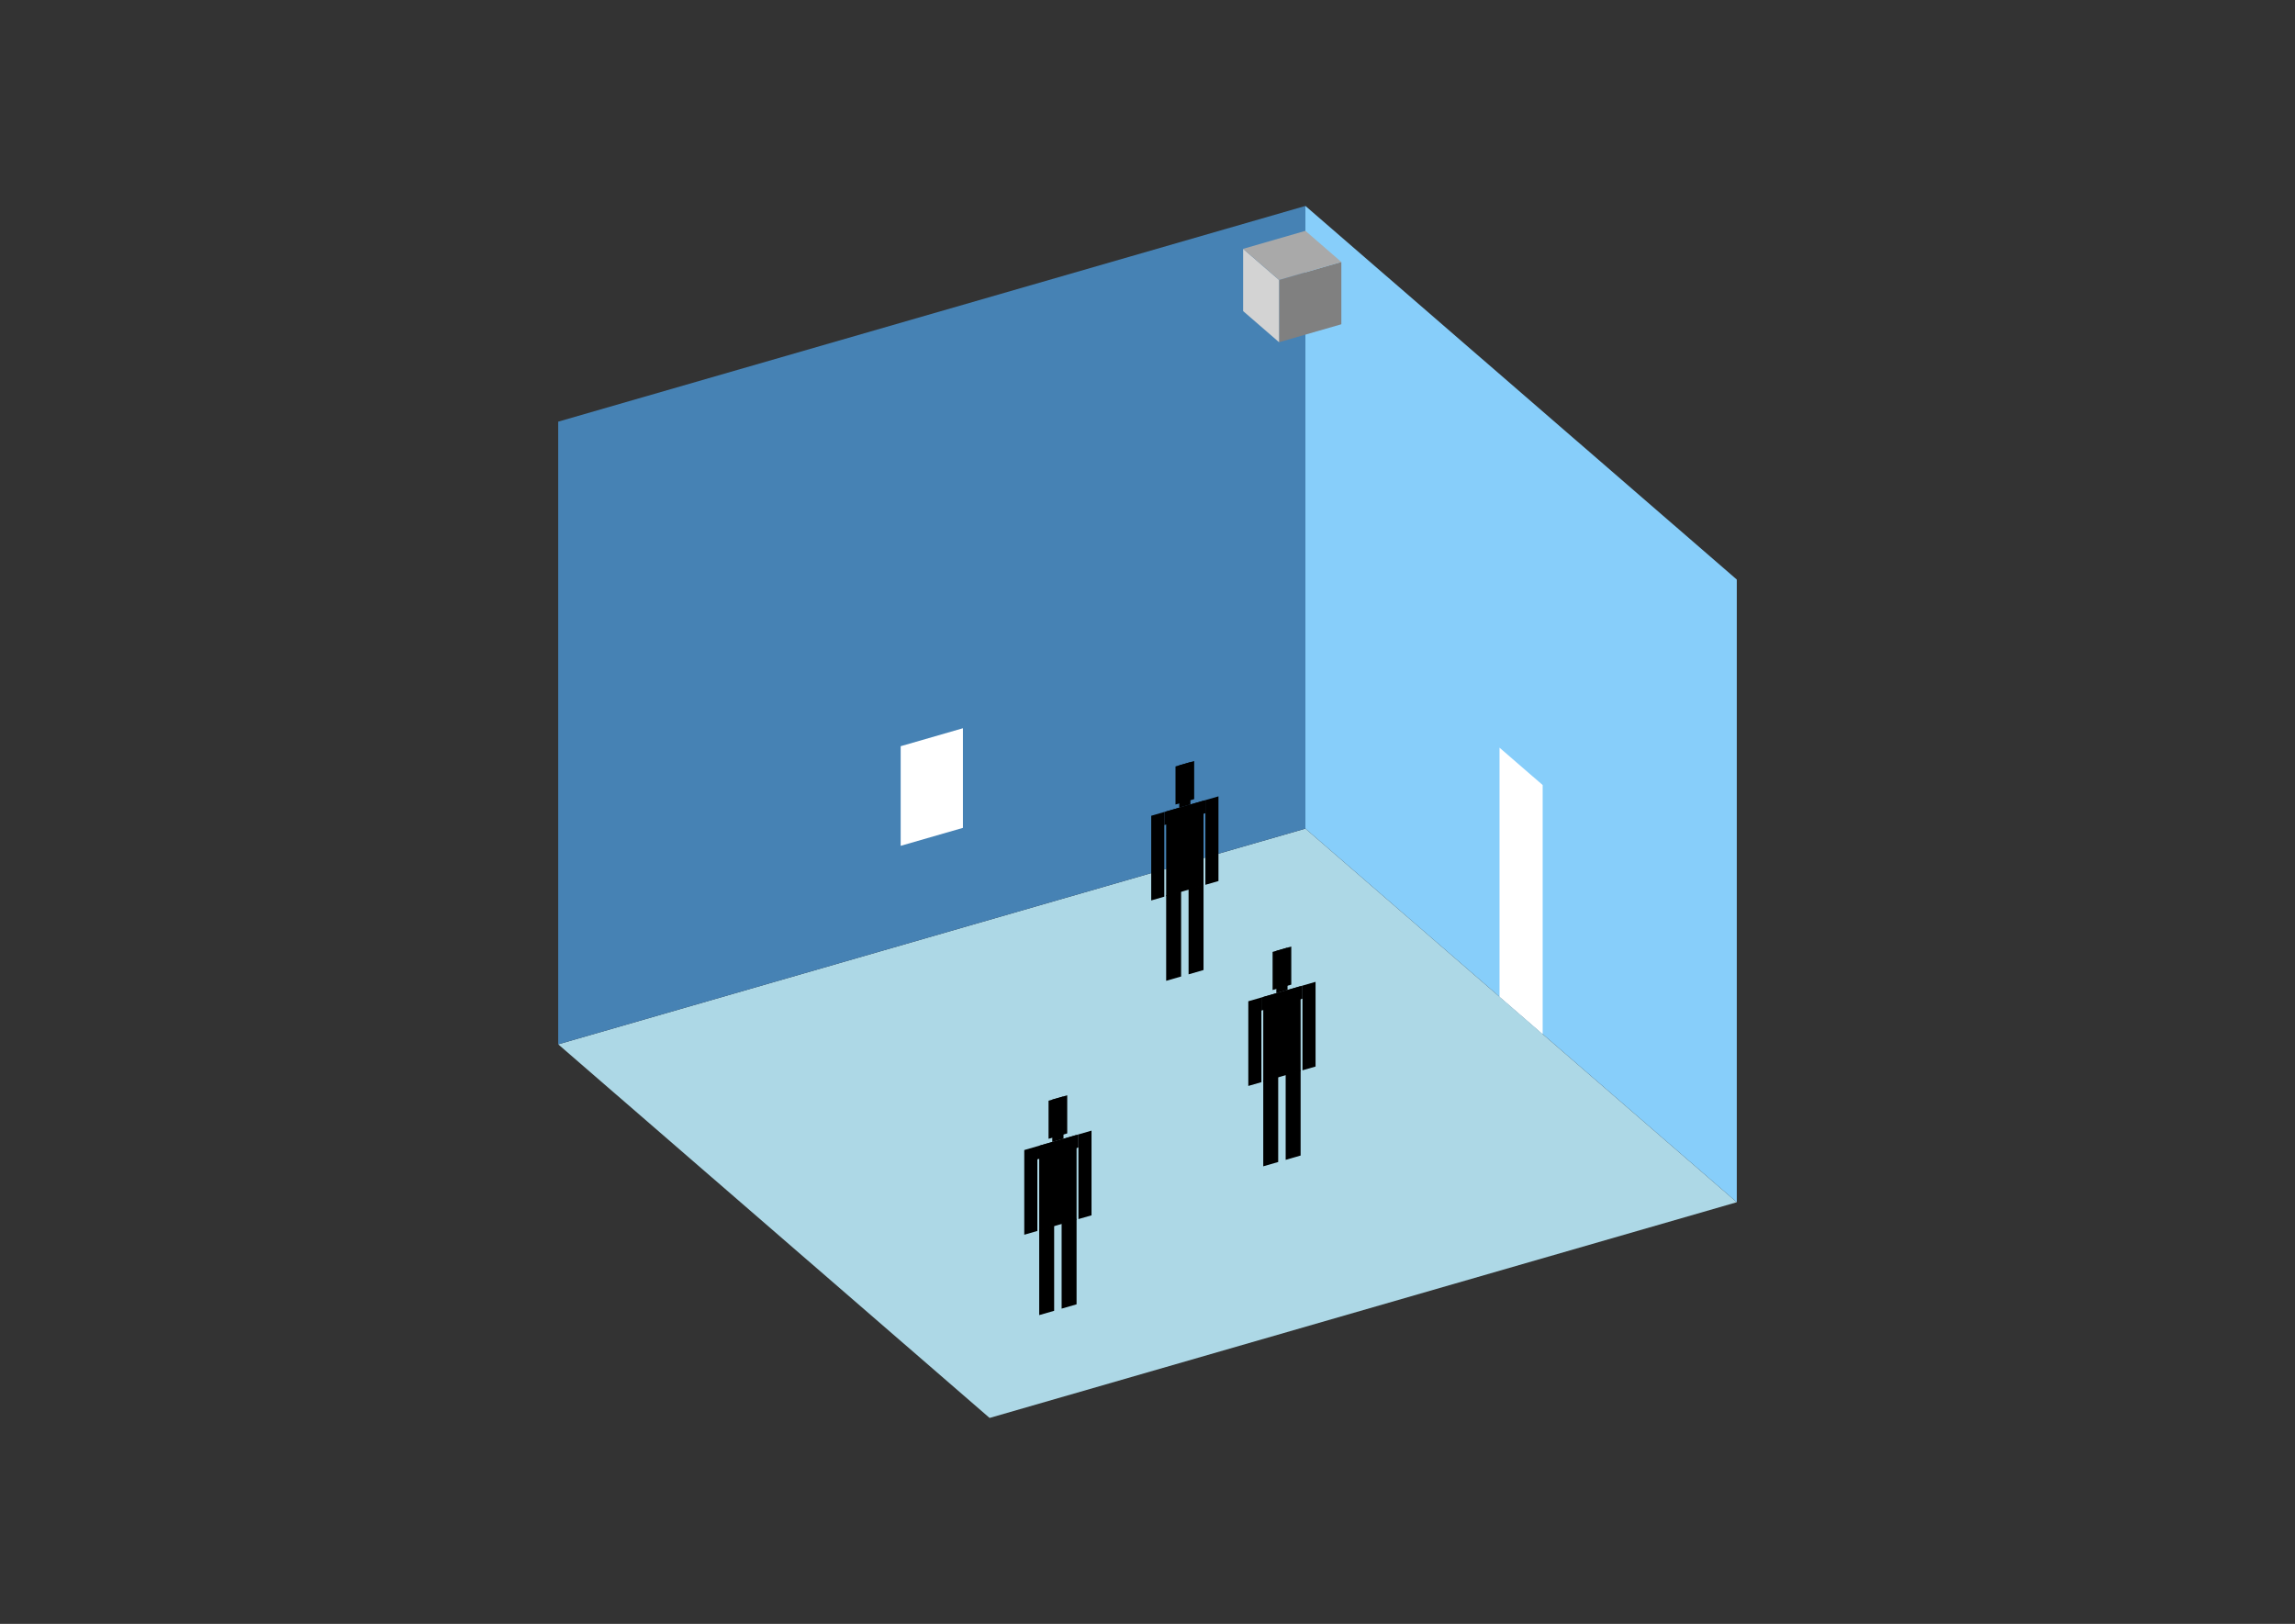 <?xml version="1.0" encoding="UTF-8"?>
<svg
  xmlns="http://www.w3.org/2000/svg"
  width="848"
  height="600"
  style="background-color:white"
>
  <rect width="100%" height="100%" fill="#333333" stroke="none"/>
  <polygon fill="lightblue" points="365.656,523.908 206.257,385.864 482.344,306.165 641.743,444.208" />
  <polygon fill="steelblue" points="206.257,385.864 206.257,155.792 482.344,76.092 482.344,306.165" />
  <polygon fill="lightskyblue" points="641.743,444.208 641.743,214.136 482.344,76.092 482.344,306.165" />
  <polygon fill="white" points="570.013,382.089 570.013,290.06 554.073,276.255 554.073,368.284" />
  <polygon fill="white" points="332.797,312.524 332.797,275.712 355.804,269.071 355.804,305.882" />
  <polygon fill="grey" points="472.62,126.448 472.62,103.441 495.627,96.799 495.627,119.806" />
  <polygon fill="lightgrey" points="472.62,126.448 472.62,103.441 459.337,91.937 459.337,114.944" />
  <polygon fill="darkgrey" points="472.62,103.441 459.337,91.937 482.344,85.295 495.627,96.799" />
  <polygon fill="hsl(288.0,50.0%,72.092%)" points="430.896,362.398 430.896,330.795 436.418,329.202 436.418,360.804" />
  <polygon fill="hsl(288.0,50.0%,72.092%)" points="444.7,358.413 444.7,326.811 439.178,328.405 439.178,360.007" />
  <polygon fill="hsl(288.0,50.0%,72.092%)" points="425.374,332.702 425.374,301.413 430.206,300.018 430.206,331.308" />
  <polygon fill="hsl(288.0,50.0%,72.092%)" points="445.39,326.924 445.39,295.634 450.222,294.24 450.222,325.529" />
  <polygon fill="hsl(288.0,50.0%,72.092%)" points="430.206,304.849 430.206,300.018 445.39,295.634 445.39,300.466" />
  <polygon fill="hsl(288.0,50.0%,72.092%)" points="430.896,331.108 430.896,299.819 444.7,295.834 444.7,327.123" />
  <polygon fill="hsl(288.0,50.0%,72.092%)" points="434.347,297.258 434.347,283.177 441.249,281.185 441.249,295.265" />
  <polygon fill="hsl(288.0,50.0%,72.092%)" points="435.727,298.424 435.727,282.779 439.869,281.583 439.869,297.228" />
  <polygon fill="hsl(288.0,50.0%,50.66%)" points="466.771,430.938 466.771,399.335 472.292,397.741 472.292,429.344" />
  <polygon fill="hsl(288.0,50.0%,50.66%)" points="480.575,426.953 480.575,395.35 475.053,396.944 475.053,428.547" />
  <polygon fill="hsl(288.0,50.0%,50.66%)" points="461.249,401.242 461.249,369.952 466.08,368.557 466.08,399.847" />
  <polygon fill="hsl(288.0,50.0%,50.66%)" points="481.265,395.464 481.265,364.174 486.097,362.779 486.097,394.069" />
  <polygon fill="hsl(288.0,50.0%,50.66%)" points="466.08,373.389 466.08,368.557 481.265,364.174 481.265,369.005" />
  <polygon fill="hsl(288.0,50.0%,50.66%)" points="466.771,399.648 466.771,368.358 480.575,364.373 480.575,395.663" />
  <polygon fill="hsl(288.0,50.0%,50.66%)" points="470.222,365.797 470.222,351.717 477.124,349.724 477.124,363.805" />
  <polygon fill="hsl(288.0,50.0%,50.66%)" points="471.602,366.963 471.602,351.318 475.743,350.123 475.743,365.768" />
  <polygon fill="hsl(288.0,50.0%,42.218%)" points="383.987,485.912 383.987,454.309 389.509,452.715 389.509,484.318" />
  <polygon fill="hsl(288.0,50.0%,42.218%)" points="397.791,481.927 397.791,450.324 392.27,451.918 392.27,483.521" />
  <polygon fill="hsl(288.0,50.0%,42.218%)" points="378.465,456.216 378.465,424.926 383.297,423.531 383.297,454.821" />
  <polygon fill="hsl(288.0,50.0%,42.218%)" points="398.482,450.437 398.482,419.148 403.313,417.753 403.313,449.043" />
  <polygon fill="hsl(288.0,50.0%,42.218%)" points="383.297,428.363 383.297,423.531 398.482,419.148 398.482,423.979" />
  <polygon fill="hsl(288.0,50.0%,42.218%)" points="383.987,454.622 383.987,423.332 397.791,419.347 397.791,450.637" />
  <polygon fill="hsl(288.0,50.0%,42.218%)" points="387.438,420.771 387.438,406.691 394.34,404.698 394.34,418.779" />
  <polygon fill="hsl(288.0,50.0%,42.218%)" points="388.819,421.937 388.819,406.292 392.96,405.097 392.96,420.742" />
</svg>
